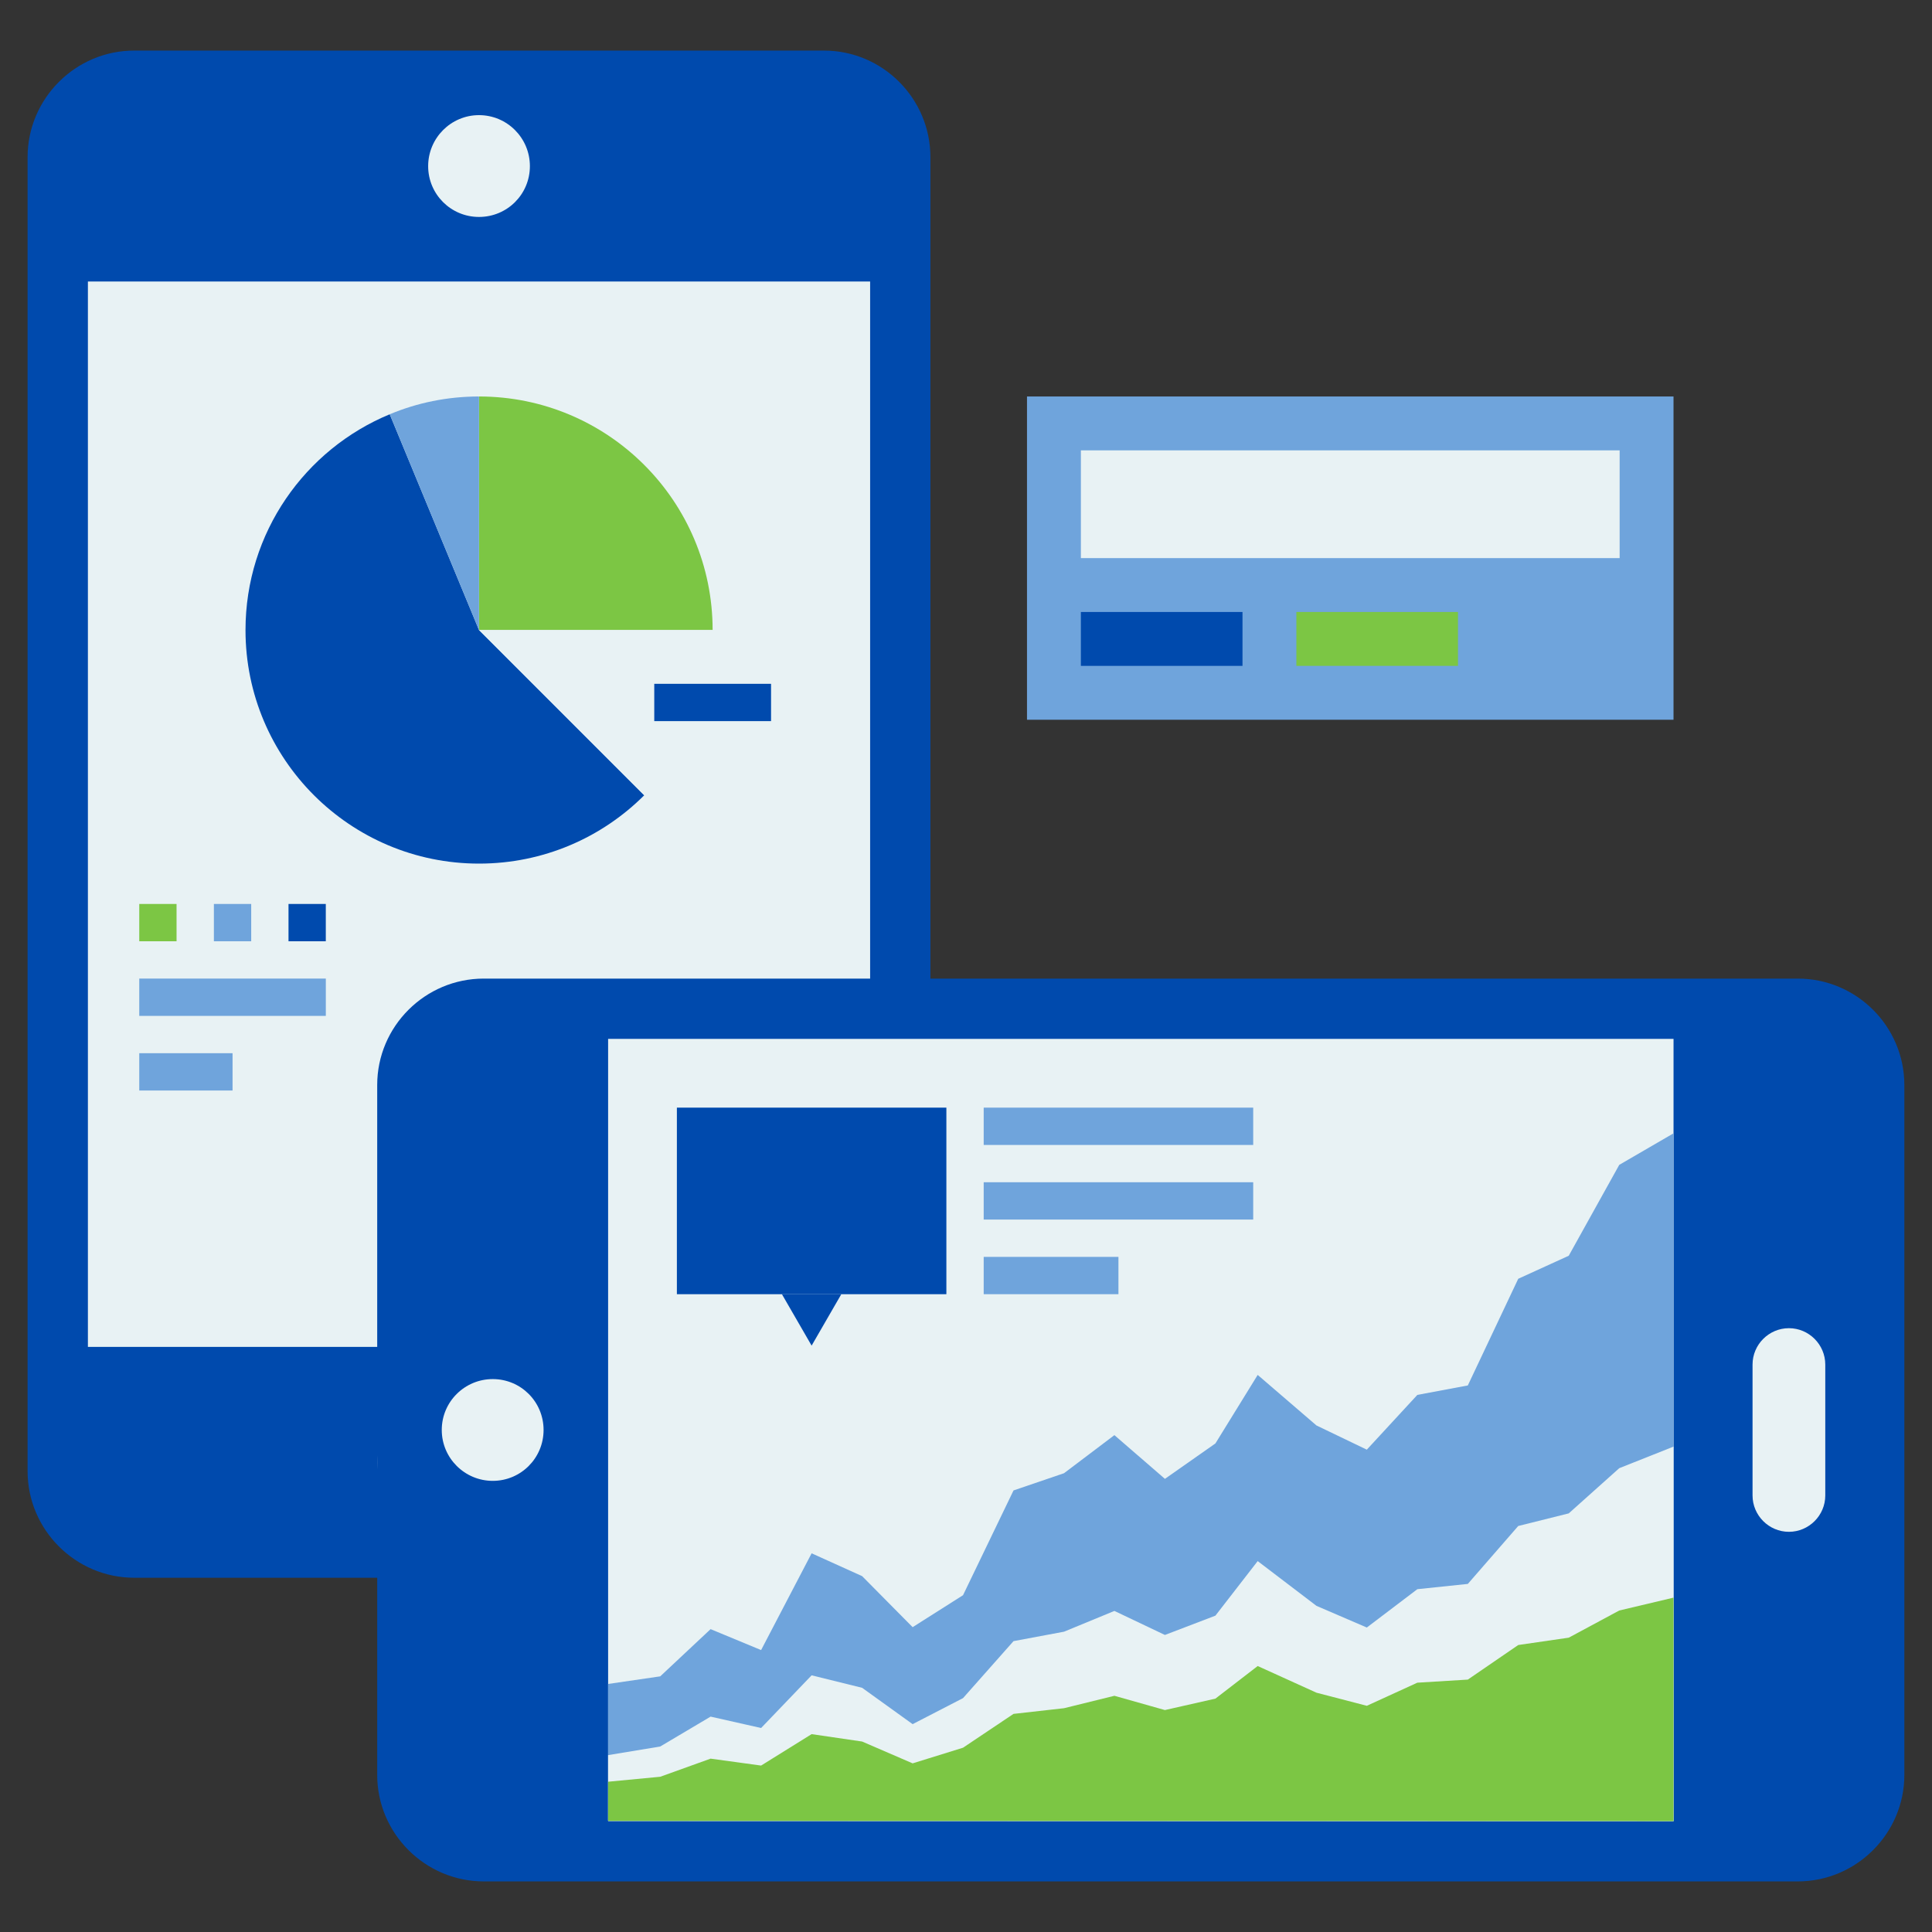<svg xmlns="http://www.w3.org/2000/svg" xmlns:xlink="http://www.w3.org/1999/xlink" width="500" zoomAndPan="magnify" viewBox="0 0 375 375" height="500" preserveAspectRatio="xMidYMid meet" version="1.0"><rect x="0" y="0" width="375" height="375" fill="#333333" stroke="none"/><defs><clipPath id="d7bca98d46"><path d="M 5.355 9 L 181 9 L 181 307 L 5.355 307 Z M 5.355 9 " clip-rule="nonzero"/></clipPath><clipPath id="55521275b2"><path d="M 73 189 L 369.855 189 L 369.855 366 L 73 366 Z M 73 189 " clip-rule="nonzero"/></clipPath></defs><g clip-path="url(#d7bca98d46)"><path fill="#004aad" d="M 159.938 9.82 L 26.027 9.82 C 14.676 9.82 5.355 19.117 5.355 30.508 L 5.355 285.559 C 5.355 296.945 14.676 306.238 26.027 306.238 L 159.934 306.238 C 171.316 306.238 180.594 296.945 180.594 285.559 L 180.594 30.508 C 180.594 19.117 171.32 9.82 159.938 9.82 Z M 159.938 9.82 " fill-opacity="1" fill-rule="nonzero"/></g><path fill="#e8f2f4" d="M 17.062 54.641 L 168.891 54.641 L 168.891 261.43 L 17.062 261.43 Z M 17.062 54.641 " fill-opacity="1" fill-rule="nonzero"/><path fill="#e8f2f4" d="M 102.852 32.246 C 102.852 37.711 98.453 42.109 92.973 42.109 C 87.523 42.109 83.105 37.711 83.105 32.246 C 83.105 26.797 87.523 22.348 92.973 22.348 C 98.453 22.352 102.852 26.801 102.852 32.246 Z M 102.852 32.246 " fill-opacity="1" fill-rule="nonzero"/><path fill="#e8f2f4" d="M 112.734 283.828 C 112.734 279.953 109.559 276.77 105.68 276.77 L 80.27 276.77 C 76.387 276.77 73.215 279.949 73.215 283.828 C 73.215 287.711 76.387 290.891 80.27 290.891 L 105.68 290.891 C 109.559 290.891 112.734 287.711 112.734 283.828 Z M 112.734 283.828 " fill-opacity="1" fill-rule="nonzero"/><path fill="#004aad" d="M 125.039 154.367 C 116.832 162.562 105.496 167.625 92.977 167.625 C 67.953 167.625 47.652 147.324 47.652 122.301 C 47.652 103.402 59.211 87.207 75.648 80.41 L 92.977 122.301 Z M 125.039 154.367 " fill-opacity="1" fill-rule="nonzero"/><path fill="#7cc644" d="M 138.32 122.289 L 92.984 122.289 L 92.984 76.957 C 118.016 76.957 138.32 97.258 138.32 122.289 Z M 138.32 122.289 " fill-opacity="1" fill-rule="nonzero"/><path fill="#e8f2f4" d="M 138.32 122.289 C 138.32 134.812 133.25 146.141 125.039 154.355 L 92.98 122.289 Z M 138.32 122.289 " fill-opacity="1" fill-rule="nonzero"/><path fill="#6fa4dc" d="M 92.977 76.957 L 92.977 122.301 L 75.648 80.41 C 80.98 78.176 86.848 76.957 92.977 76.957 Z M 92.977 76.957 " fill-opacity="1" fill-rule="nonzero"/><path fill="#6fa4dc" d="M 27.031 189.941 L 63.242 189.941 L 63.242 197.184 L 27.031 197.184 Z M 27.031 189.941 " fill-opacity="1" fill-rule="nonzero"/><path fill="#6fa4dc" d="M 27.031 204.426 L 45.137 204.426 L 45.137 211.668 L 27.031 211.668 Z M 27.031 204.426 " fill-opacity="1" fill-rule="nonzero"/><path fill="#7cc644" d="M 27.031 175.457 L 34.27 175.457 L 34.27 182.699 L 27.031 182.699 Z M 27.031 175.457 " fill-opacity="1" fill-rule="nonzero"/><path fill="#6fa4dc" d="M 41.516 175.457 L 48.758 175.457 L 48.758 182.699 L 41.516 182.699 Z M 41.516 175.457 " fill-opacity="1" fill-rule="nonzero"/><path fill="#004aad" d="M 56 175.457 L 63.238 175.457 L 63.238 182.699 L 56 182.699 Z M 56 175.457 " fill-opacity="1" fill-rule="nonzero"/><path fill="#004aad" d="M 126.992 132.727 L 149.66 132.727 L 149.66 139.969 L 126.992 139.969 Z M 126.992 132.727 " fill-opacity="1" fill-rule="nonzero"/><path fill="#6fa4dc" d="M 199.34 76.957 L 324.828 76.957 L 324.828 139.703 L 199.34 139.703 Z M 199.34 76.957 " fill-opacity="1" fill-rule="nonzero"/><path fill="#e8f2f4" d="M 209.797 87.414 L 314.371 87.414 L 314.371 108.328 L 209.797 108.328 Z M 209.797 87.414 " fill-opacity="1" fill-rule="nonzero"/><path fill="#004aad" d="M 209.797 118.785 L 241.168 118.785 L 241.168 129.246 L 209.797 129.246 Z M 209.797 118.785 " fill-opacity="1" fill-rule="nonzero"/><path fill="#7cc644" d="M 251.625 118.785 L 282.996 118.785 L 282.996 129.246 L 251.625 129.246 Z M 251.625 118.785 " fill-opacity="1" fill-rule="nonzero"/><g clip-path="url(#55521275b2)"><path fill="#004aad" d="M 73.215 210.598 L 73.215 344.512 C 73.215 355.867 82.508 365.18 93.902 365.18 L 348.953 365.18 C 360.34 365.18 369.633 355.867 369.633 344.512 L 369.633 210.598 C 369.633 199.219 360.34 189.945 348.953 189.945 L 93.902 189.945 C 82.512 189.941 73.215 199.219 73.215 210.598 Z M 73.215 210.598 " fill-opacity="1" fill-rule="nonzero"/></g><path fill="#e8f2f4" d="M 118.035 201.645 L 324.832 201.645 L 324.832 353.477 L 118.035 353.477 Z M 118.035 201.645 " fill-opacity="1" fill-rule="nonzero"/><path fill="#e8f2f4" d="M 95.645 267.68 C 101.109 267.68 105.508 272.082 105.508 277.559 C 105.508 283.012 101.109 287.434 95.645 287.434 C 90.195 287.434 85.746 283.012 85.746 277.559 C 85.742 272.082 90.195 267.68 95.645 267.68 Z M 95.645 267.68 " fill-opacity="1" fill-rule="nonzero"/><path fill="#e8f2f4" d="M 347.227 257.801 C 343.352 257.801 340.168 260.977 340.168 264.859 L 340.168 290.27 C 340.168 294.145 343.348 297.324 347.227 297.324 C 351.105 297.324 354.285 294.148 354.285 290.27 L 354.285 264.859 C 354.281 260.977 351.105 257.801 347.227 257.801 Z M 347.227 257.801 " fill-opacity="1" fill-rule="nonzero"/><path fill="#6fa4dc" d="M 304.492 243.738 L 294.688 248.211 L 284.902 268.914 L 275.105 270.75 L 265.297 281.379 L 255.523 276.68 L 244.117 266.871 L 235.91 280.172 L 226.109 287.047 L 216.305 278.559 L 206.527 285.949 L 196.723 289.293 L 186.922 309.629 L 177.141 315.832 L 167.336 305.926 L 157.535 301.496 L 147.73 320.277 L 137.926 316.215 L 128.148 325.379 L 118.035 326.855 L 118.035 353.348 L 324.828 353.477 L 324.828 219.98 L 314.297 226.098 Z M 304.492 243.738 " fill-opacity="1" fill-rule="nonzero"/><path fill="#e8f2f4" d="M 304.492 293.746 L 294.688 296.195 L 284.902 307.438 L 275.105 308.461 L 265.297 315.902 L 255.523 311.695 L 244.117 303.008 L 235.91 313.598 L 226.109 317.344 L 216.305 312.68 L 206.527 316.711 L 196.723 318.543 L 186.922 329.605 L 177.141 334.656 L 167.336 327.602 L 157.535 325.18 L 147.73 335.406 L 137.926 333.195 L 128.148 338.996 L 118.035 340.668 L 118.035 353.41 L 324.828 353.477 L 324.828 280.789 L 314.297 284.973 Z M 304.492 293.746 " fill-opacity="1" fill-rule="nonzero"/><path fill="#7cc644" d="M 304.492 317.871 L 294.688 319.297 L 284.902 326.008 L 275.105 326.609 L 265.297 331.094 L 255.523 328.551 L 244.117 323.375 L 235.91 329.703 L 226.109 331.922 L 216.305 329.152 L 206.527 331.562 L 196.723 332.664 L 186.922 339.23 L 177.141 342.266 L 167.336 338.031 L 157.535 336.594 L 147.73 342.695 L 137.926 341.352 L 128.148 344.867 L 118.035 345.832 L 118.035 353.426 L 324.828 353.477 L 324.828 310.102 L 314.297 312.598 Z M 304.492 317.871 " fill-opacity="1" fill-rule="nonzero"/><path fill="#004aad" d="M 131.383 214.992 L 183.691 214.992 L 183.691 251.203 L 131.383 251.203 Z M 131.383 214.992 " fill-opacity="1" fill-rule="nonzero"/><path fill="#004aad" d="M 163.297 251.203 L 157.535 261.184 L 151.77 251.203 Z M 163.297 251.203 " fill-opacity="1" fill-rule="nonzero"/><path fill="#6fa4dc" d="M 190.934 214.992 L 243.246 214.992 L 243.246 222.234 L 190.934 222.234 Z M 190.934 214.992 " fill-opacity="1" fill-rule="nonzero"/><path fill="#6fa4dc" d="M 190.934 229.473 L 243.246 229.473 L 243.246 236.715 L 190.934 236.715 Z M 190.934 229.473 " fill-opacity="1" fill-rule="nonzero"/><path fill="#6fa4dc" d="M 190.934 243.961 L 217.09 243.961 L 217.09 251.203 L 190.934 251.203 Z M 190.934 243.961 " fill-opacity="1" fill-rule="nonzero"/></svg>